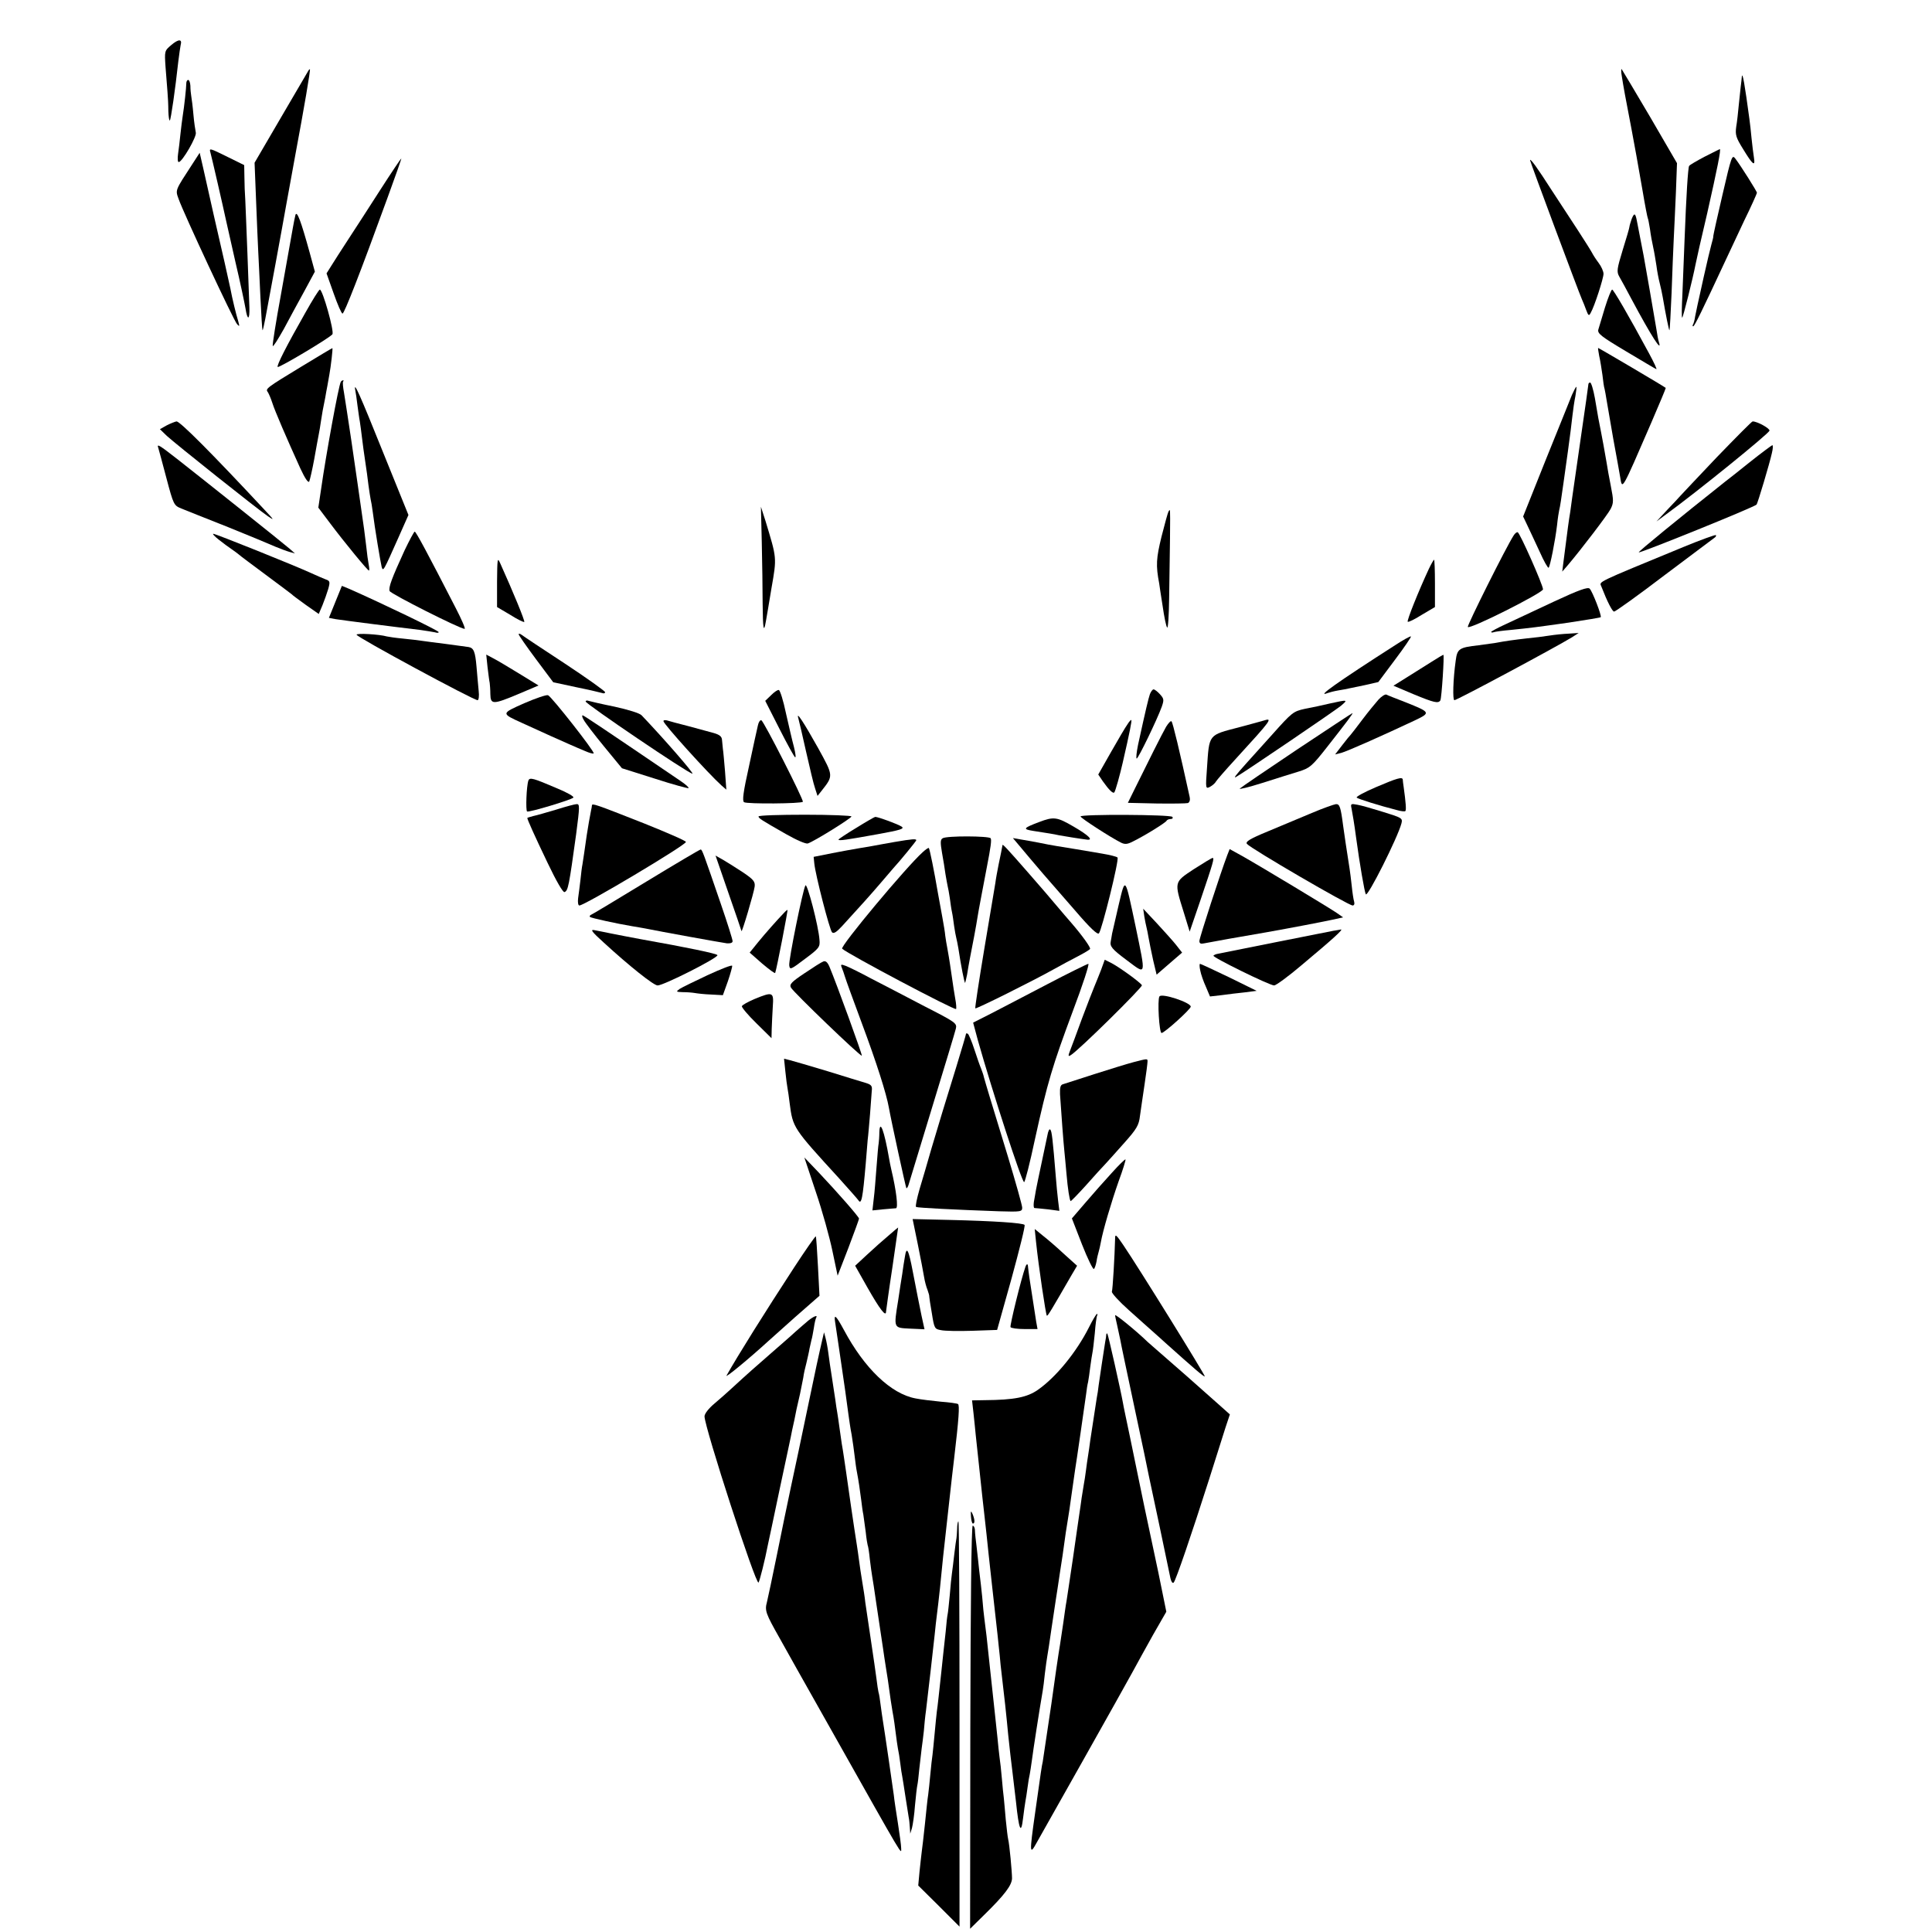 <?xml version="1.0" standalone="no"?>
<!DOCTYPE svg PUBLIC "-//W3C//DTD SVG 20010904//EN"
 "http://www.w3.org/TR/2001/REC-SVG-20010904/DTD/svg10.dtd">
<svg version="1.0" xmlns="http://www.w3.org/2000/svg"
 width="894pt" height="894pt" viewBox="0 0 894 894"
 preserveAspectRatio="xMidYMid meet">
<g transform="translate(0,894) scale(0.1,-0.1)"
fill="#000000" stroke="none">
<path d="M793 8732 c-32 -27 -32 -28 -27 -102 3 -41 7 -93 9 -115 2 -22 4 -62
4 -89 1 -27 4 -47 7 -43 5 5 25 144 39 272 4 33 9 67 11 77 8 28 -10 28 -43 0z"/>
<path d="M1427 8613 c-3 -5 -60 -102 -127 -217 l-122 -209 7 -176 c4 -97 8
-203 10 -236 2 -33 6 -127 10 -210 4 -82 8 -151 10 -153 1 -2 7 23 13 55 6 32
27 146 47 253 20 107 42 231 50 275 17 95 21 113 41 225 40 214 72 400 68 400
-1 0 -5 -3 -7 -7z"/>
<path d="M7505 8585 c7 -45 16 -95 45 -245 22 -116 21 -115 51 -284 11 -66 22
-122 24 -126 2 -3 6 -26 10 -50 3 -25 10 -63 15 -85 5 -22 11 -60 15 -85 3
-25 10 -61 15 -80 5 -19 11 -48 14 -65 14 -82 29 -156 31 -153 2 2 6 80 10
173 3 94 8 206 10 250 2 44 7 141 10 215 l5 135 -125 215 c-69 117 -128 216
-131 220 -3 3 -3 -13 1 -35z"/>
<path d="M8060 8585 c-1 -11 -3 -31 -5 -45 -1 -14 -6 -52 -9 -85 -3 -33 -8
-79 -12 -102 -5 -37 -1 -50 32 -103 45 -74 57 -83 50 -39 -3 19 -8 59 -11 89
-3 30 -7 71 -10 90 -21 156 -32 221 -35 195z"/>
<path d="M862 8553 c0 -18 -9 -103 -17 -153 -2 -14 -7 -50 -10 -80 -3 -30 -8
-72 -11 -92 -3 -21 -2 -38 3 -38 16 0 85 119 79 137 -2 10 -8 47 -11 83 -3 36
-8 74 -10 85 -2 11 -4 32 -4 48 -1 15 -5 27 -10 27 -6 0 -9 -8 -9 -17z"/>
<path d="M974 8233 c5 -17 60 -256 72 -313 3 -14 23 -101 44 -195 22 -93 42
-189 46 -212 9 -58 20 -55 18 5 -1 26 -5 137 -9 247 -4 110 -9 223 -10 250 -2
28 -4 75 -4 105 l-1 56 -75 37 c-87 43 -88 43 -81 20z"/>
<path d="M7888 8215 c-36 -19 -69 -38 -72 -43 -5 -9 -13 -132 -21 -342 -3 -80
-8 -193 -10 -252 -3 -60 -4 -108 -1 -108 4 0 49 180 62 247 2 12 26 119 54
237 46 204 65 297 58 296 -2 -1 -33 -16 -70 -35z"/>
<path d="M889 8179 c-80 -123 -78 -117 -62 -161 22 -63 254 -561 270 -578 12
-13 12 -11 5 15 -9 28 -28 106 -36 150 -6 29 -39 177 -77 340 -17 77 -39 173
-48 214 l-17 74 -35 -54z"/>
<path d="M7971 8041 c-24 -102 -43 -189 -43 -193 1 -4 -4 -22 -9 -40 -5 -18
-21 -85 -35 -148 -32 -144 -33 -149 -40 -184 -2 -16 -7 -33 -10 -38 -3 -4 -2
-8 1 -8 6 0 41 72 145 295 18 39 59 126 91 194 33 67 59 126 59 129 0 6 -74
124 -100 158 -15 20 -18 12 -59 -165z"/>
<path d="M1760 8062 c-52 -81 -119 -185 -150 -232 -31 -47 -65 -101 -77 -120
l-22 -35 33 -93 c18 -51 36 -93 41 -93 8 0 80 183 210 541 35 96 63 175 62
177 -1 1 -45 -64 -97 -145z"/>
<path d="M7080 8199 c0 -7 226 -613 240 -644 5 -11 14 -33 20 -50 10 -27 13
-28 21 -12 17 29 59 159 59 180 0 11 -10 34 -23 51 -13 17 -26 38 -30 46 -4 8
-34 56 -66 105 -33 50 -87 133 -121 185 -64 100 -99 149 -100 139z"/>
<path d="M1367 7945 c-3 -11 -8 -38 -12 -60 -10 -54 -9 -50 -55 -308 -23 -125
-40 -232 -38 -238 2 -5 24 30 51 78 26 49 69 128 96 177 l48 89 -24 88 c-40
145 -59 197 -66 174z"/>
<path d="M7550 7926 c-5 -15 -10 -31 -10 -35 0 -5 -14 -53 -31 -107 -27 -89
-29 -101 -16 -124 8 -14 34 -61 57 -105 92 -172 143 -251 126 -197 -3 9 -8 35
-11 57 -4 22 -17 101 -30 175 -13 74 -26 149 -29 165 -5 26 -12 62 -32 165 -7
35 -12 36 -24 6z"/>
<path d="M1413 7493 c-87 -153 -134 -245 -128 -251 5 -6 240 134 253 151 10
12 -45 207 -58 207 -4 0 -34 -48 -67 -107z"/>
<path d="M7427 7518 c-14 -46 -28 -92 -31 -103 -5 -18 13 -32 127 -100 72 -43
136 -81 141 -83 5 -3 -10 30 -34 74 -96 178 -164 294 -170 294 -4 0 -19 -37
-33 -82z"/>
<path d="M1397 7245 c-163 -99 -170 -104 -158 -119 4 -6 14 -28 21 -50 12 -38
66 -163 130 -304 21 -45 36 -68 41 -60 3 7 14 54 23 103 9 50 18 101 21 115 3
13 7 40 10 60 5 35 10 61 20 110 2 14 7 39 10 55 3 17 7 39 9 51 7 37 17 124
14 123 -2 0 -65 -38 -141 -84z"/>
<path d="M7400 7293 c5 -21 11 -60 15 -88 3 -27 7 -57 10 -65 2 -8 6 -31 9
-50 3 -19 17 -100 31 -180 15 -80 29 -160 32 -177 10 -61 5 -70 144 251 38 88
68 160 67 161 -6 6 -310 185 -313 185 -1 0 1 -17 5 -37z"/>
<path d="M1577 7173 c-10 -16 -69 -340 -91 -495 l-13 -87 55 -73 c66 -88 173
-218 179 -218 3 0 2 12 -1 28 -3 15 -8 52 -11 82 -4 30 -8 66 -10 80 -2 14 -9
61 -15 105 -6 44 -13 91 -15 105 -2 14 -15 104 -29 200 -14 96 -30 196 -34
222 -5 26 -7 50 -4 53 3 3 3 5 -1 5 -3 0 -8 -3 -10 -7z"/>
<path d="M7350 7162 c0 -5 -16 -116 -35 -247 -19 -132 -37 -257 -40 -278 -3
-21 -7 -51 -9 -66 -6 -34 -14 -95 -21 -151 -3 -25 -8 -63 -11 -85 l-5 -40 26
30 c62 73 184 233 198 260 14 28 14 39 1 105 -8 41 -17 89 -19 105 -3 17 -10
55 -15 85 -9 51 -13 67 -24 125 -2 11 -9 53 -16 93 -7 39 -17 72 -22 72 -4 0
-8 -4 -8 -8z"/>
<path d="M1644 7134 c2 -10 7 -41 10 -69 4 -27 8 -61 11 -75 2 -14 7 -47 10
-75 3 -27 10 -77 15 -110 5 -33 12 -82 15 -110 4 -27 8 -57 10 -65 2 -8 7 -35
10 -60 9 -73 36 -233 41 -253 7 -23 8 -21 77 134 l47 106 -117 289 c-108 269
-138 336 -129 288z"/>
<path d="M7274 7113 c-8 -21 -63 -156 -121 -300 l-105 -263 20 -42 c11 -24 37
-78 57 -122 19 -43 38 -76 41 -73 7 7 30 122 39 197 3 30 8 62 10 70 4 14 10
56 20 127 2 15 11 80 20 143 9 63 18 138 21 165 3 28 9 69 14 93 4 23 6 42 4
42 -2 0 -11 -17 -20 -37z"/>
<path d="M772 6972 l-32 -18 32 -31 c39 -36 418 -338 468 -372 31 -21 29 -18
-16 30 -247 265 -391 409 -407 409 -7 -1 -27 -9 -45 -18z"/>
<path d="M7944 6824 c-87 -92 -163 -172 -169 -179 -5 -6 -32 -35 -60 -64 l-50
-54 46 34 c143 104 472 371 477 386 3 10 -56 43 -78 43 -4 0 -78 -75 -166
-166z"/>
<path d="M732 6869 c2 -8 20 -71 38 -141 33 -125 35 -127 69 -141 20 -8 117
-47 216 -86 99 -40 198 -81 220 -91 22 -9 51 -20 65 -24 l25 -7 -25 22 c-25
22 -400 321 -520 415 -82 64 -95 72 -88 53z"/>
<path d="M8095 6800 c-55 -44 -104 -83 -110 -87 -223 -177 -405 -326 -402
-329 5 -5 532 208 545 221 5 4 61 192 71 238 5 20 6 37 2 37 -3 -1 -51 -36
-106 -80z"/>
<path d="M3525 6430 c2 -91 4 -219 4 -284 1 -117 5 -139 15 -81 3 17 15 86 26
154 25 143 25 136 -28 311 l-21 65 4 -165z"/>
<path d="M5407 6573 c-3 -5 -17 -56 -32 -115 -25 -102 -27 -134 -11 -218 1 -8
8 -55 16 -105 7 -49 16 -94 21 -99 4 -4 8 56 9 135 1 79 3 204 4 277 1 72 1
132 -1 132 -1 0 -4 -3 -6 -7z"/>
<path d="M1872 6393 c-59 -129 -75 -171 -69 -188 5 -13 326 -175 347 -175 5 0
-14 44 -42 98 -129 251 -183 352 -189 352 -3 0 -24 -39 -47 -87z"/>
<path d="M7004 6462 c-36 -56 -215 -415 -212 -423 5 -15 348 158 348 174 0 20
-107 261 -117 264 -4 2 -13 -5 -19 -15z"/>
<path d="M1012 6443 c20 -16 46 -35 58 -43 12 -8 28 -20 34 -25 6 -6 63 -48
126 -95 63 -47 117 -87 120 -90 3 -4 32 -25 65 -49 l60 -42 17 40 c9 22 21 56
27 76 9 33 8 37 -12 44 -13 5 -43 18 -67 29 -76 35 -442 182 -453 182 -5 0 6
-12 25 -27z"/>
<path d="M7790 6409 c-415 -171 -389 -159 -380 -183 28 -72 51 -116 59 -116 6
0 111 75 233 168 122 92 227 170 232 174 6 4 8 9 6 12 -3 2 -70 -22 -150 -55z"/>
<path d="M2300 6248 l0 -117 61 -36 c33 -21 62 -35 65 -33 4 4 -52 140 -112
273 -12 27 -13 20 -14 -87z"/>
<path d="M6612 6308 c-47 -101 -103 -240 -98 -245 3 -3 32 11 65 32 l61 36 0
110 c0 60 -2 109 -4 109 -2 0 -13 -19 -24 -42z"/>
<path d="M1552 6155 l-30 -74 31 -6 c39 -6 265 -35 392 -50 28 -4 58 -9 68
-11 9 -3 17 -3 17 1 0 7 -266 135 -416 201 l-32 13 -30 -74z"/>
<path d="M7190 6156 c-85 -40 -185 -87 -222 -104 -38 -17 -68 -34 -68 -36 0
-3 6 -4 13 -1 6 2 41 7 77 10 98 10 113 12 269 34 79 12 146 23 148 25 6 5
-38 119 -51 132 -8 9 -50 -6 -166 -60z"/>
<path d="M1650 6003 c0 -11 541 -303 560 -303 5 0 8 19 5 43 -2 23 -7 74 -10
112 -6 70 -13 87 -37 91 -7 1 -53 7 -103 14 -49 6 -101 13 -115 15 -14 2 -52
7 -85 10 -33 3 -67 8 -75 10 -35 10 -140 16 -140 8z"/>
<path d="M2400 6005 c0 -4 36 -56 80 -115 l80 -107 107 -23 c59 -12 114 -25
120 -27 7 -3 13 -1 13 4 0 5 -84 65 -187 133 -104 68 -194 128 -200 133 -7 5
-13 6 -13 2z"/>
<path d="M7170 5999 c-25 -4 -72 -10 -105 -13 -60 -7 -98 -12 -145 -21 -14 -2
-49 -7 -79 -11 -89 -10 -98 -16 -105 -71 -12 -85 -15 -183 -6 -183 12 0 469
245 544 291 l31 20 -45 -3 c-25 -1 -65 -5 -90 -9z"/>
<path d="M6455 5954 c-267 -171 -368 -243 -312 -221 8 3 31 9 49 12 18 3 40 7
48 9 8 2 43 9 77 16 l61 14 77 103 c43 57 76 106 74 108 -3 2 -36 -16 -74 -41z"/>
<path d="M2256 5853 c4 -32 8 -65 10 -73 1 -8 3 -32 3 -52 1 -49 12 -49 131 1
l92 39 -88 54 c-49 30 -104 63 -122 72 l-32 17 6 -58z"/>
<path d="M6625 5878 c-27 -17 -78 -49 -113 -71 l-64 -40 92 -39 c97 -40 115
-44 125 -29 6 11 19 211 14 211 -2 0 -26 -14 -54 -32z"/>
<path d="M3568 5723 l-27 -26 65 -128 c36 -71 69 -131 73 -133 5 -3 2 18 -5
47 -8 29 -24 99 -37 156 -12 58 -27 106 -33 108 -5 2 -21 -9 -36 -24z"/>
<path d="M5321 5728 c-7 -21 -18 -66 -55 -235 -7 -35 -10 -63 -6 -63 7 0 94
179 116 240 11 32 10 37 -9 58 -11 12 -24 22 -29 22 -5 0 -12 -10 -17 -22z"/>
<path d="M2426 5686 c-108 -48 -108 -47 -11 -91 100 -46 187 -85 224 -101 20
-9 51 -22 70 -30 18 -8 36 -13 38 -10 7 6 -195 263 -211 269 -7 3 -57 -14
-110 -37z"/>
<path d="M6379 5703 c-14 -16 -48 -57 -75 -93 -27 -36 -51 -67 -54 -70 -3 -3
-21 -24 -39 -48 l-33 -43 28 7 c27 7 189 79 342 151 73 35 72 37 -43 83 -44
17 -85 33 -90 36 -6 2 -22 -8 -36 -23z"/>
<path d="M2710 5694 c1 -12 475 -333 494 -334 9 0 -132 162 -235 270 -9 10
-62 26 -125 40 -60 12 -115 25 -121 27 -7 3 -13 1 -13 -3z"/>
<path d="M6155 5685 c-33 -8 -85 -19 -117 -25 -54 -12 -59 -16 -151 -119 -52
-58 -105 -117 -118 -131 -52 -58 -63 -73 -49 -65 33 18 457 306 485 329 34 29
32 29 -50 11z"/>
<path d="M6001 5471 c-139 -93 -258 -174 -264 -180 -5 -5 41 6 104 26 63 20
139 44 169 53 51 16 61 24 133 116 87 111 120 154 115 154 -2 0 -117 -76 -257
-169z"/>
<path d="M2701 5609 c6 -12 48 -67 94 -123 l83 -101 152 -48 c83 -27 154 -46
156 -44 3 3 -14 18 -38 34 -346 235 -447 303 -452 303 -4 0 -2 -10 5 -21z"/>
<path d="M3694 5617 c3 -10 19 -79 36 -155 17 -75 35 -152 42 -171 l11 -34 19
24 c55 70 55 68 -16 197 -66 118 -103 175 -92 139z"/>
<path d="M3070 5603 c0 -13 206 -241 269 -298 l22 -19 -6 84 c-4 47 -8 94 -10
105 -1 11 -3 30 -4 41 -1 16 -11 24 -38 32 -21 6 -74 20 -118 32 -44 11 -88
23 -97 26 -10 3 -18 2 -18 -3z"/>
<path d="M3507 5583 c-4 -15 -22 -100 -41 -188 -27 -121 -32 -161 -23 -167 13
-9 267 -7 272 2 5 8 -181 374 -192 377 -6 2 -13 -9 -16 -24z"/>
<path d="M5217 5588 c-9 -12 -43 -70 -76 -128 l-59 -104 21 -31 c29 -41 47
-58 53 -52 5 4 27 84 39 137 33 143 43 195 40 198 -2 2 -10 -7 -18 -20z"/>
<path d="M5396 5577 c-19 -33 -89 -173 -145 -287 l-32 -65 133 -3 c72 -1 138
0 145 2 8 4 11 15 8 28 -47 215 -78 344 -84 350 -3 4 -14 -7 -25 -25z"/>
<path d="M5845 5605 c-5 -2 -55 -15 -110 -30 -146 -38 -139 -30 -150 -191 -7
-94 -6 -95 14 -85 11 6 24 17 28 25 4 7 44 53 89 102 170 186 176 194 129 179z"/>
<path d="M2445 5328 c-9 -26 -13 -138 -6 -143 9 -5 202 53 214 64 5 5 -29 24
-75 43 -112 48 -127 52 -133 36z"/>
<path d="M6368 5298 c-54 -23 -95 -45 -90 -49 7 -6 105 -37 184 -57 20 -6 39
-8 41 -5 5 4 2 41 -8 113 -2 14 -4 28 -4 33 -2 13 -25 7 -123 -35z"/>
<path d="M2575 5194 c-44 -13 -92 -27 -107 -30 -16 -4 -28 -8 -28 -9 0 -7 34
-83 94 -208 41 -86 71 -137 78 -135 17 6 21 29 54 268 17 130 17 140 2 139 -7
0 -49 -11 -93 -25z"/>
<path d="M2739 5213 c0 -4 -2 -15 -4 -23 -6 -30 -14 -76 -20 -115 -9 -63 -17
-119 -20 -136 -2 -8 -6 -40 -9 -70 -4 -30 -8 -69 -11 -86 -2 -18 0 -33 6 -33
24 0 492 279 493 294 1 5 -87 43 -194 86 -226 89 -240 94 -241 83z"/>
<path d="M6070 5178 c-52 -22 -144 -60 -203 -85 -85 -35 -105 -48 -97 -58 18
-22 470 -285 489 -285 7 0 10 7 7 18 -3 9 -8 42 -11 72 -3 30 -8 66 -10 80
-13 84 -25 161 -30 200 -11 85 -16 100 -33 99 -9 -1 -60 -19 -112 -41z"/>
<path d="M6254 5199 c5 -26 13 -73 21 -134 17 -125 39 -252 45 -263 8 -16 148
263 165 328 6 24 2 26 -82 52 -48 15 -103 31 -121 34 -31 6 -33 5 -28 -17z"/>
<path d="M3510 5162 c0 -8 10 -15 126 -81 51 -29 93 -47 102 -44 30 10 202
117 202 125 0 4 -97 8 -215 8 -118 0 -215 -3 -215 -8z"/>
<path d="M5000 5162 c0 -7 139 -97 187 -121 18 -9 30 -8 55 5 57 28 153 88
156 96 2 4 10 8 18 8 9 0 13 4 9 10 -7 11 -425 13 -425 2z"/>
<path d="M3962 5109 c-45 -27 -82 -52 -82 -54 0 -7 38 -1 182 25 105 19 125
25 110 35 -16 11 -108 45 -122 45 -3 0 -43 -23 -88 -51z"/>
<path d="M4808 5136 c-74 -28 -77 -33 -26 -41 69 -11 92 -14 118 -20 28 -5 95
-16 128 -20 34 -5 11 19 -60 60 -77 45 -92 47 -160 21z"/>
<path d="M4362 5061 c-11 -6 -11 -20 -3 -67 6 -32 13 -77 16 -99 4 -22 8 -47
10 -55 2 -8 7 -33 10 -55 3 -23 7 -52 10 -65 3 -13 7 -42 10 -65 3 -22 8 -47
10 -55 2 -8 7 -31 10 -50 12 -80 28 -161 31 -158 1 2 5 19 9 38 3 19 9 55 14
80 10 49 29 150 35 190 3 21 27 146 42 225 19 97 23 129 18 136 -7 11 -205 12
-222 0z"/>
<path d="M4140 5044 c-41 -7 -88 -16 -105 -19 -16 -3 -46 -8 -65 -11 -19 -3
-73 -13 -120 -22 l-85 -17 3 -30 c5 -53 71 -308 82 -319 8 -8 21 1 47 29 86
94 131 144 178 199 28 33 55 64 60 70 27 29 105 124 105 128 0 7 -18 6 -100
-8z"/>
<path d="M4766 4968 c43 -51 87 -102 97 -113 10 -11 62 -71 115 -132 66 -77
100 -109 107 -102 13 13 95 342 86 351 -3 4 -35 12 -71 18 -81 14 -165 28
-210 35 -19 3 -57 10 -85 16 -27 5 -65 12 -84 15 l-34 6 79 -94z"/>
<path d="M4639 5030 c-4 -23 -8 -42 -18 -90 -6 -30 -13 -68 -15 -85 -3 -16
-26 -153 -51 -304 -25 -150 -44 -275 -42 -277 4 -4 265 126 367 183 30 17 79
43 108 58 29 15 54 30 56 34 4 6 -36 62 -87 121 -12 14 -47 54 -77 90 -30 35
-59 70 -65 76 -5 6 -32 37 -60 69 -91 104 -115 130 -116 125z"/>
<path d="M4270 4997 c-76 -68 -384 -437 -373 -447 25 -24 520 -286 527 -279 2
2 1 24 -4 49 -4 25 -11 65 -14 90 -7 48 -12 85 -22 140 -4 19 -8 46 -10 60 -1
14 -7 51 -13 83 -6 31 -15 83 -21 115 -17 100 -38 204 -42 208 -2 2 -15 -7
-28 -19z"/>
<path d="M2990 4860 c-135 -82 -249 -151 -255 -153 -5 -2 -8 -7 -5 -10 5 -5
124 -31 196 -43 20 -3 46 -8 58 -10 73 -15 356 -66 379 -69 17 -1 27 2 27 10
0 7 -24 84 -54 171 -81 236 -87 254 -94 253 -4 0 -117 -67 -252 -149z"/>
<path d="M5679 4983 c-30 -79 -129 -383 -129 -397 0 -12 6 -15 23 -11 18 4
186 34 287 51 107 19 254 47 300 57 l55 12 -30 21 c-32 22 -340 208 -437 263
l-58 32 -11 -28z"/>
<path d="M3370 4810 c33 -94 60 -174 61 -178 1 -14 58 179 61 205 3 23 -5 33
-52 65 -30 20 -72 46 -92 58 l-37 21 59 -171z"/>
<path d="M5524 4918 c-92 -61 -91 -57 -46 -201 l27 -88 49 143 c61 180 66 198
57 198 -4 0 -43 -24 -87 -52z"/>
<path d="M5177 4755 c-14 -61 -28 -121 -31 -135 -2 -14 -5 -29 -6 -35 -5 -24
4 -36 75 -89 91 -68 88 -77 40 156 -50 236 -47 232 -78 103z"/>
<path d="M3727 4843 c-12 -20 -78 -345 -75 -370 3 -22 7 -20 73 30 66 49 70
55 67 88 -4 62 -57 265 -65 252z"/>
<path d="M3628 4716 c-31 -32 -86 -94 -121 -137 l-38 -47 58 -51 c32 -27 59
-47 60 -43 7 18 60 292 57 292 -1 0 -9 -6 -16 -14z"/>
<path d="M5295 4700 c3 -19 8 -42 10 -50 2 -8 7 -31 10 -50 3 -19 13 -65 21
-103 l16 -67 59 51 59 51 -29 37 c-16 20 -57 65 -90 101 l-61 65 5 -35z"/>
<path d="M2792 4580 c122 -112 233 -200 251 -200 28 0 277 126 277 140 0 7
-141 36 -360 75 -47 9 -107 20 -135 26 -27 6 -61 12 -75 15 -20 4 -11 -8 42
-56z"/>
<path d="M6170 4633 c-20 -4 -485 -96 -537 -107 -7 -1 -15 -5 -18 -8 -7 -7
260 -138 281 -138 8 0 66 42 127 94 147 123 194 166 182 165 -5 -1 -21 -4 -35
-6z"/>
<path d="M3810 4491 c-9 -3 -48 -28 -88 -55 -60 -40 -70 -51 -62 -66 11 -21
323 -321 328 -315 3 3 -116 331 -150 412 -9 21 -18 28 -28 24z"/>
<path d="M5095 4452 c-10 -26 -24 -60 -31 -77 -7 -16 -33 -84 -58 -150 -24
-66 -49 -133 -55 -148 -9 -23 -8 -27 3 -20 33 18 335 316 330 324 -8 14 -104
83 -140 102 l-32 16 -17 -47z"/>
<path d="M3275 4428 c-60 -28 -119 -57 -130 -64 -18 -13 -17 -14 15 -15 19 0
44 -2 55 -4 11 -2 45 -6 75 -7 l55 -3 23 64 c12 35 21 68 20 72 -2 5 -52 -15
-113 -43z"/>
<path d="M3895 4463 c4 -10 11 -29 15 -43 4 -14 39 -110 78 -215 68 -182 114
-327 125 -390 11 -62 78 -369 81 -373 2 -2 7 5 10 15 3 10 52 171 109 358 57
187 107 351 110 365 6 25 -1 30 -146 104 -84 44 -193 101 -244 127 -50 27
-103 53 -118 59 -24 9 -26 8 -20 -7z"/>
<path d="M4845 4385 c-99 -52 -217 -113 -261 -136 l-81 -41 22 -82 c67 -237
203 -656 214 -656 4 0 27 89 50 198 58 264 81 340 176 595 45 119 77 217 71
217 -6 -1 -92 -43 -191 -95z"/>
<path d="M5554 4449 c3 -17 15 -51 26 -75 l19 -45 53 6 c29 4 78 10 108 13
l55 7 -128 63 c-71 34 -131 62 -134 62 -3 0 -3 -14 1 -31z"/>
<path d="M3491 4317 c-30 -13 -56 -27 -58 -33 -2 -5 28 -41 67 -79 l70 -69 1
44 c1 25 3 71 5 103 5 67 0 69 -85 34z"/>
<path d="M5365 4329 c-10 -16 -1 -169 10 -169 13 0 135 110 135 122 0 19 -135
64 -145 47z"/>
<path d="M4470 4156 c0 -3 -20 -72 -45 -153 -25 -82 -54 -175 -64 -208 -10
-33 -33 -109 -51 -170 -17 -60 -42 -145 -55 -188 -12 -42 -20 -79 -16 -82 7
-4 184 -13 384 -20 101 -3 107 -2 107 17 0 10 -30 117 -66 236 -36 119 -75
246 -86 282 -11 36 -22 74 -25 85 -2 11 -9 29 -13 40 -5 11 -19 51 -31 88 -12
37 -26 70 -30 73 -5 3 -9 3 -9 0z"/>
<path d="M3634 3983 c3 -32 8 -67 10 -78 2 -11 7 -42 10 -70 15 -114 15 -114
230 -349 44 -49 84 -94 88 -100 14 -22 20 7 34 169 3 39 7 88 9 110 3 22 7 76
11 120 3 44 7 92 8 107 3 23 -2 29 -28 37 -17 5 -96 29 -176 54 -80 24 -158
47 -174 51 l-28 7 6 -58z"/>
<path d="M5245 4025 c-27 -7 -108 -32 -180 -55 -71 -23 -137 -44 -146 -47 -12
-3 -15 -15 -14 -46 6 -92 16 -224 20 -262 2 -22 7 -70 10 -107 6 -70 14 -120
19 -126 2 -1 34 32 72 74 38 43 78 87 89 98 11 12 50 55 87 97 58 65 68 82 73
125 4 27 13 92 21 144 8 52 14 101 14 108 0 14 1 14 -65 -3z"/>
<path d="M4069 3700 c0 -19 -2 -42 -3 -50 -2 -8 -6 -58 -10 -110 -4 -52 -9
-119 -13 -148 l-6 -53 49 5 c27 2 54 5 60 5 11 1 2 80 -22 181 -3 14 -8 36
-10 50 -22 127 -43 184 -45 120z"/>
<path d="M4847 3688 c-4 -18 -16 -76 -27 -128 -11 -52 -23 -108 -26 -125 -3
-16 -7 -42 -10 -57 -2 -16 -1 -28 3 -28 5 0 32 -3 62 -6 l53 -7 -6 49 c-3 27
-8 74 -10 104 -15 184 -19 216 -26 223 -4 5 -10 -7 -13 -25z"/>
<path d="M3775 3425 c30 -88 64 -211 77 -274 l24 -114 50 129 c27 71 49 132
49 135 0 8 -100 122 -186 213 l-67 70 53 -159z"/>
<path d="M5144 3512 c-34 -37 -89 -99 -123 -139 l-61 -71 47 -121 c26 -66 51
-117 55 -113 4 4 9 19 12 35 2 15 7 35 10 45 3 9 7 29 10 44 9 52 48 184 82
281 20 54 34 100 32 102 -2 2 -31 -26 -64 -63z"/>
<path d="M4247 3182 c13 -64 26 -132 29 -151 3 -19 10 -46 16 -60 5 -14 9 -28
8 -31 0 -3 5 -38 12 -77 11 -70 13 -73 42 -78 17 -4 82 -5 145 -3 l115 4 67
239 c36 132 64 243 60 247 -8 9 -139 18 -347 23 l-171 4 24 -117z"/>
<path d="M4111 3222 c-24 -20 -69 -60 -99 -88 l-55 -51 57 -101 c58 -102 86
-138 86 -111 1 8 13 98 29 202 15 103 27 187 27 187 -1 0 -21 -17 -45 -38z"/>
<path d="M4794 3194 c12 -115 45 -336 50 -342 4 -3 20 24 114 187 l26 44 -60
54 c-32 30 -76 68 -98 85 l-38 31 6 -59z"/>
<path d="M5160 3210 c-2 -80 -11 -237 -15 -247 -2 -6 33 -45 78 -85 45 -40 99
-89 121 -108 21 -19 44 -39 50 -45 134 -120 177 -157 181 -154 3 4 -302 497
-378 609 -32 47 -37 51 -37 30z"/>
<path d="M3674 3074 c-135 -207 -259 -405 -312 -499 -9 -15 101 75 194 160 6
5 61 55 123 110 l113 99 -7 136 c-4 74 -8 137 -10 139 -2 2 -48 -64 -101 -145z"/>
<path d="M4187 3123 c-4 -21 -9 -56 -12 -78 -4 -22 -12 -77 -19 -123 -21 -130
-22 -126 55 -130 l67 -3 -14 64 c-16 78 -18 89 -40 202 -20 105 -29 121 -37
68z"/>
<path d="M4745 3078 c-20 -56 -73 -273 -69 -279 3 -5 32 -9 65 -9 l60 0 -6 33
c-4 28 -15 98 -32 207 -3 19 -5 41 -6 48 0 6 -2 12 -4 12 -2 0 -6 -6 -8 -12z"/>
<path d="M5039 2798 c-58 -115 -152 -230 -236 -289 -50 -35 -110 -47 -246 -48
l-59 -1 7 -62 c4 -35 8 -79 10 -98 2 -19 9 -82 15 -140 14 -136 19 -175 25
-230 3 -25 7 -65 10 -90 6 -63 44 -404 51 -465 3 -27 7 -70 10 -95 2 -25 6
-64 9 -87 10 -81 23 -201 30 -278 6 -57 15 -138 20 -175 2 -14 9 -74 16 -135
14 -135 24 -156 33 -79 4 33 9 68 11 79 2 11 7 40 10 65 3 25 8 52 10 60 2 8
6 38 10 65 5 41 35 235 50 321 2 12 7 48 10 80 4 33 9 68 11 79 2 11 11 67 19
125 9 58 18 121 21 140 3 19 12 76 19 125 8 50 17 110 20 135 3 25 10 70 15
100 5 30 12 75 15 100 9 62 16 111 20 140 5 28 43 293 51 350 2 19 6 44 9 55
2 11 7 43 10 70 4 28 8 57 10 65 2 8 7 49 11 90 3 41 8 78 11 83 2 4 2 7 -1 7
-3 0 -20 -28 -37 -62z"/>
<path d="M5160 2854 c0 -5 5 -27 10 -49 5 -22 11 -51 14 -65 2 -14 32 -155 66
-315 34 -159 64 -301 66 -314 3 -13 25 -119 50 -235 24 -116 47 -224 50 -239
4 -17 10 -25 15 -20 10 10 82 221 164 478 31 99 66 207 76 240 l20 60 -38 34
c-79 71 -254 225 -302 266 -13 11 -31 27 -40 35 -50 49 -151 131 -151 124z"/>
<path d="M3740 2829 c-14 -12 -41 -35 -60 -52 -19 -18 -69 -61 -110 -97 -70
-61 -110 -96 -185 -165 -16 -15 -51 -46 -77 -68 -29 -24 -48 -49 -48 -61 1
-53 238 -783 250 -769 5 7 29 100 44 178 3 11 27 128 55 260 28 132 54 251 56
265 3 14 8 36 11 50 3 14 7 36 10 50 3 14 10 45 16 70 5 25 12 59 15 75 2 17
9 48 15 70 5 22 12 51 14 65 3 14 7 32 9 40 3 8 7 33 11 55 3 22 8 43 11 48 8
14 -12 6 -37 -14z"/>
<path d="M3864 2825 c7 -48 25 -166 31 -210 3 -22 10 -71 16 -110 5 -38 12
-88 15 -110 3 -22 9 -65 15 -95 5 -30 11 -75 14 -100 3 -25 7 -56 10 -70 8
-42 14 -83 20 -130 3 -25 7 -56 10 -69 2 -13 7 -49 11 -80 3 -31 8 -58 9 -61
2 -3 7 -33 10 -65 4 -33 9 -69 11 -80 2 -11 11 -67 19 -125 24 -162 25 -168
31 -207 3 -21 9 -63 14 -93 5 -30 12 -75 15 -100 3 -25 10 -70 15 -100 6 -30
12 -76 15 -101 3 -26 8 -58 10 -70 3 -13 8 -44 11 -69 3 -25 7 -52 9 -60 2 -8
8 -51 15 -95 7 -44 14 -87 15 -95 2 -8 4 -28 5 -45 l2 -30 8 26 c4 15 11 62
14 105 4 44 9 86 11 94 2 8 6 42 9 75 4 33 9 76 11 95 3 19 7 55 10 80 2 25 6
68 10 95 11 94 34 290 40 350 3 33 8 74 10 90 9 70 19 164 29 270 4 33 13 119
21 190 8 72 17 153 20 180 3 28 8 66 10 85 22 186 26 248 18 253 -4 3 -40 8
-80 11 -39 4 -92 10 -116 15 -114 21 -237 139 -332 317 -35 65 -47 77 -41 39z"/>
<path d="M3806 2745 c-20 -87 -29 -128 -71 -330 -25 -121 -59 -281 -75 -355
-16 -74 -45 -216 -65 -315 -20 -99 -41 -197 -46 -218 -11 -40 -6 -53 59 -168
10 -19 120 -214 244 -434 340 -604 318 -566 318 -537 0 12 -7 64 -15 115 -8
50 -17 109 -19 130 -5 38 -43 299 -51 347 -2 14 -7 45 -10 70 -3 25 -7 52 -10
60 -2 8 -6 35 -9 60 -3 25 -15 106 -26 180 -11 74 -23 153 -26 175 -2 22 -9
65 -14 95 -5 30 -12 75 -15 100 -3 25 -8 56 -10 70 -10 61 -46 308 -50 340 -5
33 -14 98 -20 130 -1 8 -6 40 -10 70 -4 30 -9 64 -11 75 -2 10 -6 37 -9 60 -3
22 -11 69 -16 105 -6 36 -13 85 -16 109 -3 24 -9 55 -13 70 l-7 26 -7 -30z"/>
<path d="M5119 2764 c0 -5 -2 -20 -5 -34 -6 -39 -25 -161 -30 -199 -2 -19 -6
-46 -9 -60 -4 -28 -20 -131 -30 -196 -3 -22 -7 -53 -10 -70 -3 -16 -7 -48 -10
-70 -3 -22 -7 -51 -10 -65 -2 -14 -7 -42 -10 -62 -3 -21 -7 -53 -10 -70 -3
-18 -16 -112 -30 -208 -14 -96 -28 -186 -30 -200 -3 -14 -9 -59 -15 -101 -6
-41 -13 -86 -15 -100 -4 -20 -30 -198 -40 -274 -7 -48 -37 -248 -40 -268 -5
-23 -6 -28 -35 -235 -27 -190 -26 -199 8 -137 16 28 113 201 217 385 104 184
204 364 224 400 19 36 63 114 96 174 l62 108 -37 182 c-21 99 -50 237 -65 306
-14 69 -28 136 -31 150 -3 14 -18 88 -34 165 -16 77 -32 151 -34 165 -10 56
-68 315 -72 319 -2 2 -4 0 -5 -5z"/>
<path d="M4493 1923 c1 -18 5 -33 9 -33 10 0 9 19 -2 45 -7 16 -9 14 -7 -12z"/>
<path d="M4429 1865 c-1 -19 -2 -38 -3 -42 -1 -5 -6 -37 -10 -73 -4 -36 -9
-76 -11 -90 -2 -14 -7 -59 -10 -100 -4 -41 -8 -82 -10 -90 -2 -8 -6 -44 -9
-80 -4 -36 -9 -81 -11 -100 -2 -19 -6 -57 -9 -85 -10 -91 -17 -160 -21 -185
-2 -14 -6 -59 -10 -100 -4 -41 -8 -86 -10 -100 -2 -14 -7 -54 -10 -90 -3 -36
-8 -78 -10 -95 -3 -16 -9 -77 -15 -135 -6 -58 -13 -116 -15 -130 -2 -14 -6
-54 -10 -90 l-6 -65 96 -95 95 -95 0 938 c0 515 -2 937 -5 937 -3 0 -6 -16 -6
-35z"/>
<path d="M4490 948 l-1 -933 66 65 c93 91 127 136 128 168 0 30 -12 159 -18
182 -2 8 -7 49 -11 90 -3 41 -8 86 -9 100 -2 14 -6 54 -9 90 -3 36 -8 81 -11
100 -2 19 -7 58 -9 85 -5 46 -11 106 -36 335 -5 47 -12 110 -15 140 -4 30 -8
66 -10 80 -2 14 -7 59 -10 100 -4 41 -9 82 -10 90 -1 8 -6 49 -10 90 -5 41 -9
84 -11 95 -1 11 -3 28 -3 38 -1 9 -5 17 -10 17 -6 0 -10 -373 -11 -932z"/>
</g>
</svg>
